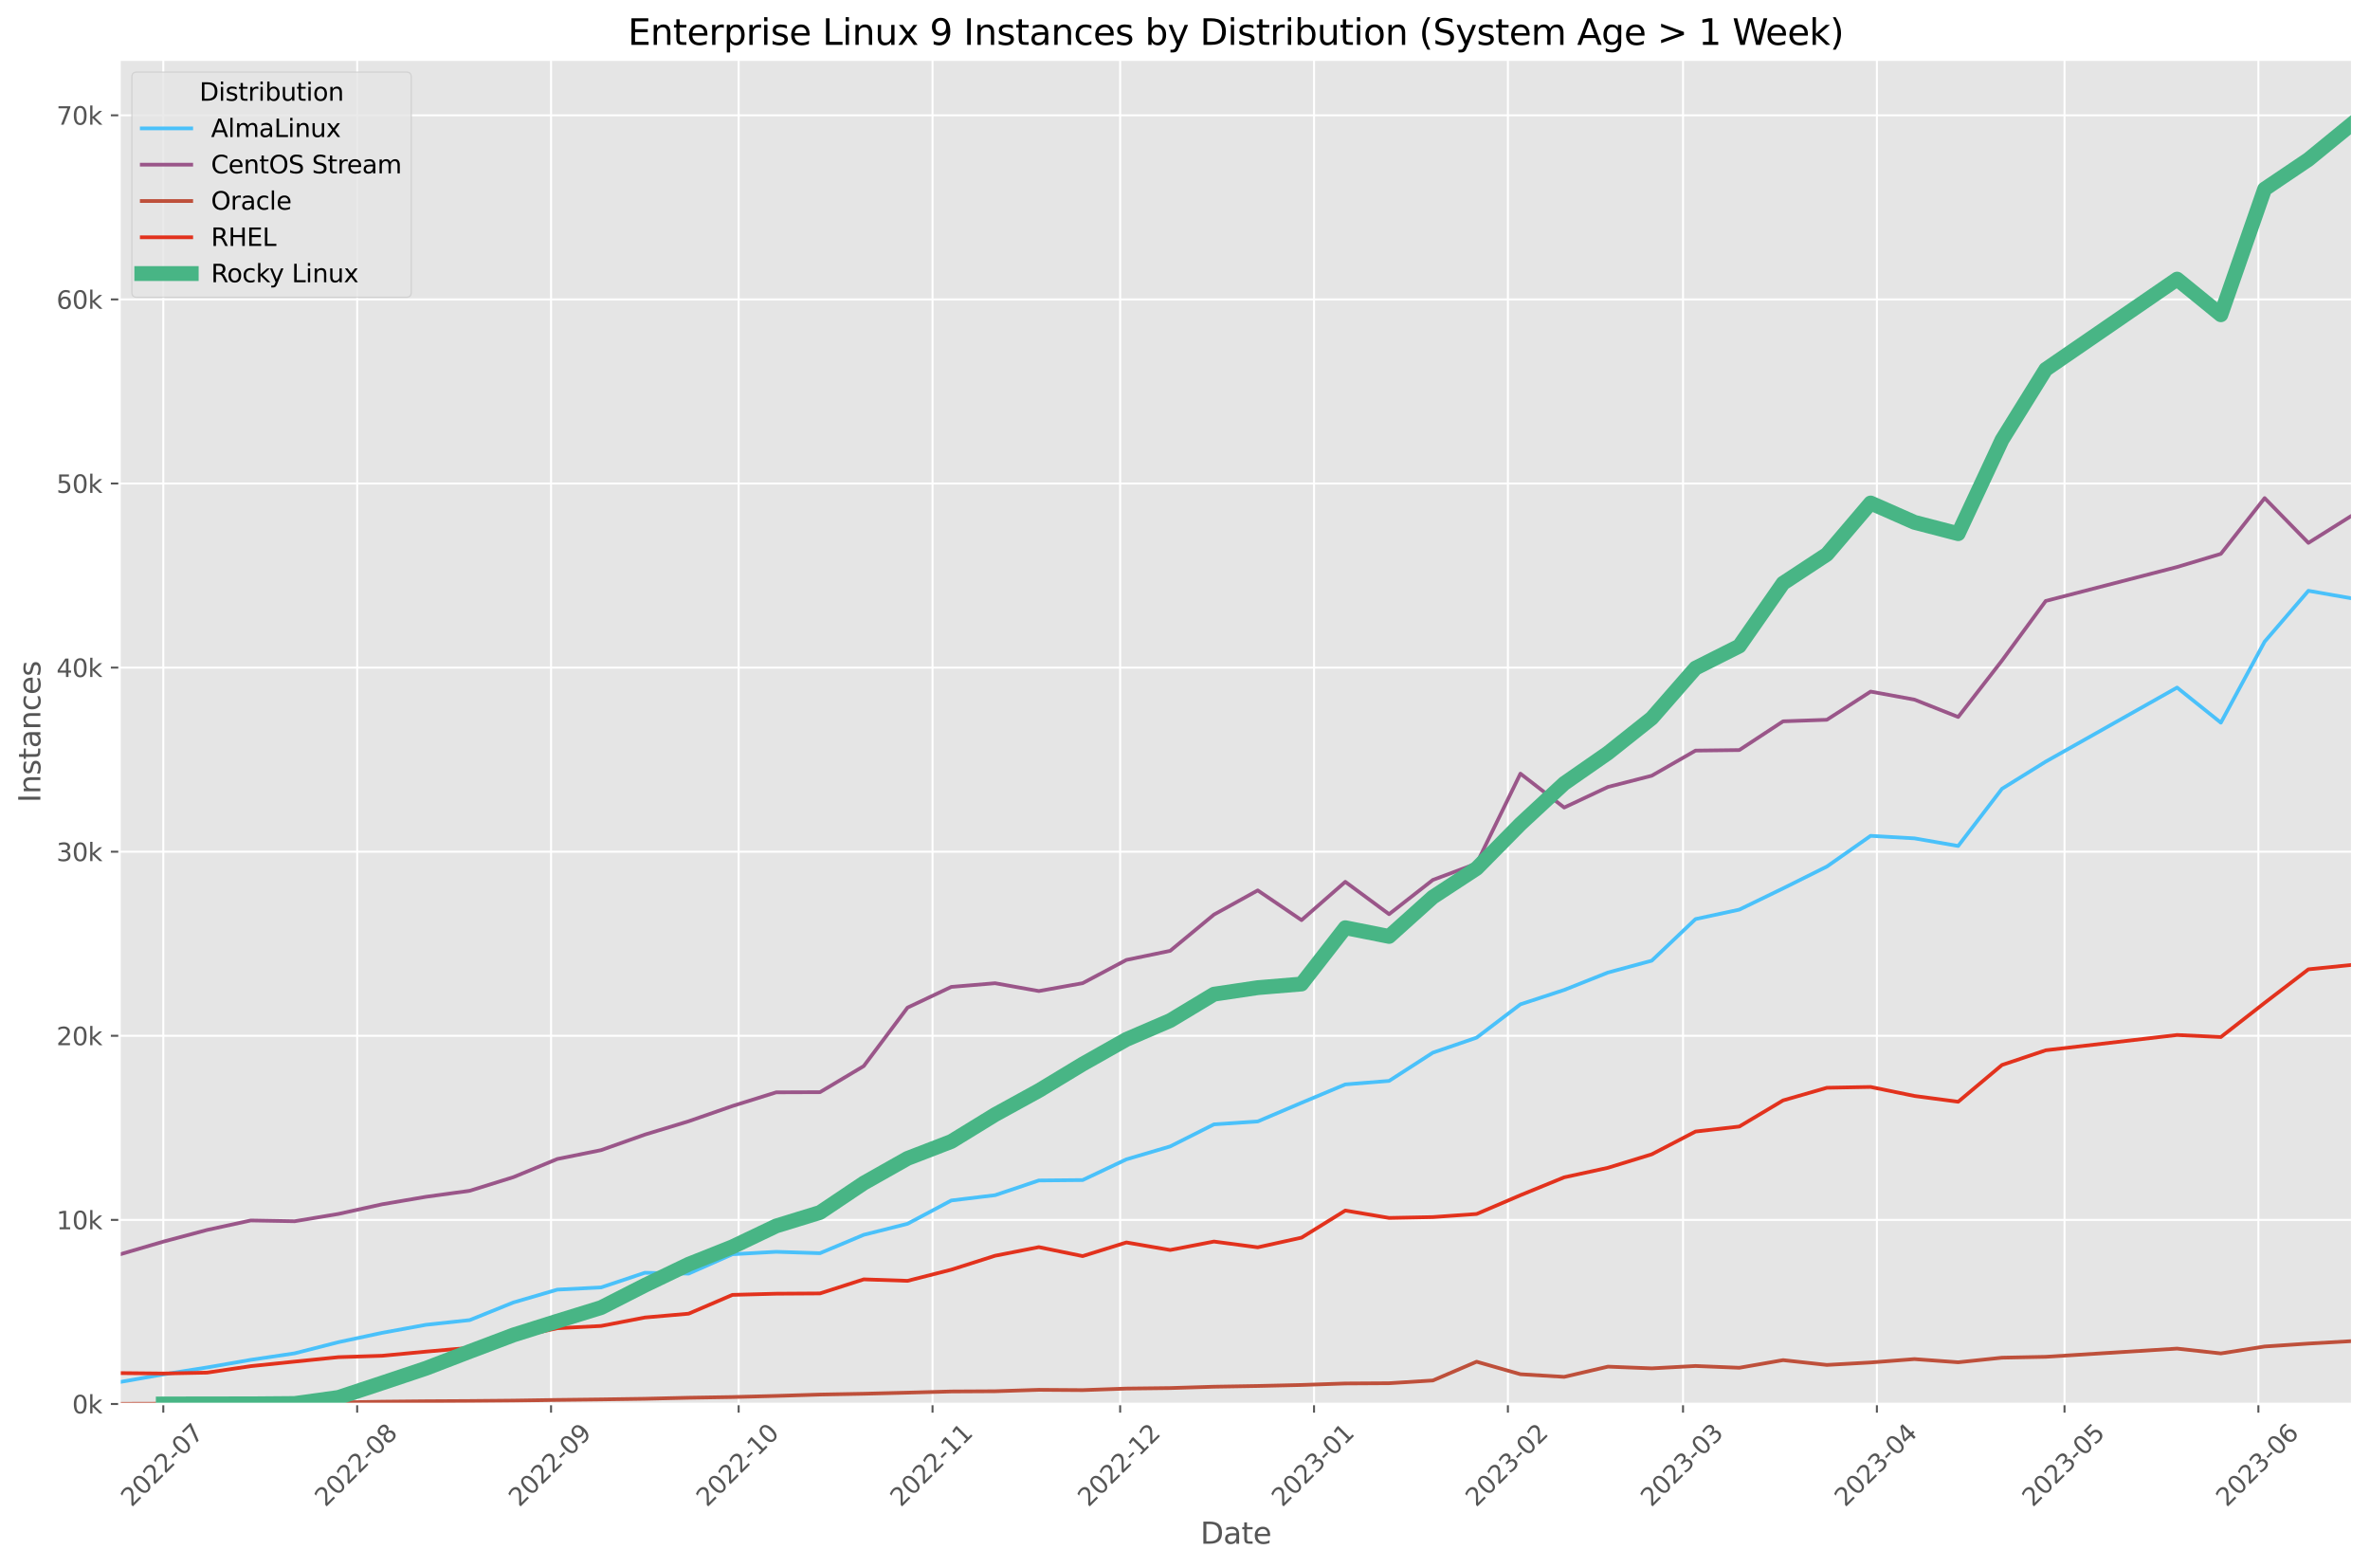 <?xml version="1.0" encoding="utf-8" standalone="no"?>
<!DOCTYPE svg PUBLIC "-//W3C//DTD SVG 1.1//EN"
  "http://www.w3.org/Graphics/SVG/1.1/DTD/svg11.dtd">
<svg xmlns:xlink="http://www.w3.org/1999/xlink" width="958.373pt" height="633.944pt" viewBox="0 0 958.373 633.944" xmlns="http://www.w3.org/2000/svg" version="1.1">
 <defs>
  <style type="text/css">*{stroke-linejoin: round; stroke-linecap: butt}</style>
 </defs>
 <g id="figure_1">
  <g id="patch_1">
   <path d="M 0 633.944 
L 958.373 633.944 
L 958.373 0 
L 0 0 
z
" style="fill: #ffffff"/>
  </g>
  <g id="axes_1">
   <g id="patch_2">
    <path d="M 48.329 567.742 
L 951.173 567.742 
L 951.173 24.142 
L 48.329 24.142 
z
" style="fill: #e5e5e5"/>
   </g>
   <g id="matplotlib.axis_1">
    <g id="xtick_1">
     <g id="line2d_1">
      <path d="M 66.032 567.742 
L 66.032 24.142 
" clip-path="url(#p94b98efb3d)" style="fill: none; stroke: #ffffff; stroke-width: 0.8; stroke-linecap: square"/>
     </g>
     <g id="line2d_2">
      <defs>
       <path id="m1c7f50ff46" d="M 0 0 
L 0 3.5 
" style="stroke: #555555; stroke-width: 0.8"/>
      </defs>
      <g>
       <use xlink:href="#m1c7f50ff46" x="66.032" y="567.742" style="fill: #555555; stroke: #555555; stroke-width: 0.8"/>
      </g>
     </g>
     <g id="text_1">
      <!-- 2022-07 -->
      <g style="fill: #555555" transform="translate(53.211 609.66)rotate(-45)scale(0.1 -0.1)">
       <defs>
        <path id="DejaVuSans-32" d="M 1228 531 
L 3431 531 
L 3431 0 
L 469 0 
L 469 531 
Q 828 903 1448 1529 
Q 2069 2156 2228 2338 
Q 2531 2678 2651 2914 
Q 2772 3150 2772 3378 
Q 2772 3750 2511 3984 
Q 2250 4219 1831 4219 
Q 1534 4219 1204 4116 
Q 875 4013 500 3803 
L 500 4441 
Q 881 4594 1212 4672 
Q 1544 4750 1819 4750 
Q 2544 4750 2975 4387 
Q 3406 4025 3406 3419 
Q 3406 3131 3298 2873 
Q 3191 2616 2906 2266 
Q 2828 2175 2409 1742 
Q 1991 1309 1228 531 
z
" transform="scale(0.016)"/>
        <path id="DejaVuSans-30" d="M 2034 4250 
Q 1547 4250 1301 3770 
Q 1056 3291 1056 2328 
Q 1056 1369 1301 889 
Q 1547 409 2034 409 
Q 2525 409 2770 889 
Q 3016 1369 3016 2328 
Q 3016 3291 2770 3770 
Q 2525 4250 2034 4250 
z
M 2034 4750 
Q 2819 4750 3233 4129 
Q 3647 3509 3647 2328 
Q 3647 1150 3233 529 
Q 2819 -91 2034 -91 
Q 1250 -91 836 529 
Q 422 1150 422 2328 
Q 422 3509 836 4129 
Q 1250 4750 2034 4750 
z
" transform="scale(0.016)"/>
        <path id="DejaVuSans-2d" d="M 313 2009 
L 1997 2009 
L 1997 1497 
L 313 1497 
L 313 2009 
z
" transform="scale(0.016)"/>
        <path id="DejaVuSans-37" d="M 525 4666 
L 3525 4666 
L 3525 4397 
L 1831 0 
L 1172 0 
L 2766 4134 
L 525 4134 
L 525 4666 
z
" transform="scale(0.016)"/>
       </defs>
       <use xlink:href="#DejaVuSans-32"/>
       <use xlink:href="#DejaVuSans-30" x="63.623"/>
       <use xlink:href="#DejaVuSans-32" x="127.246"/>
       <use xlink:href="#DejaVuSans-32" x="190.869"/>
       <use xlink:href="#DejaVuSans-2d" x="254.492"/>
       <use xlink:href="#DejaVuSans-30" x="290.576"/>
       <use xlink:href="#DejaVuSans-37" x="354.199"/>
      </g>
     </g>
    </g>
    <g id="xtick_2">
     <g id="line2d_3">
      <path d="M 144.43 567.742 
L 144.43 24.142 
" clip-path="url(#p94b98efb3d)" style="fill: none; stroke: #ffffff; stroke-width: 0.8; stroke-linecap: square"/>
     </g>
     <g id="line2d_4">
      <g>
       <use xlink:href="#m1c7f50ff46" x="144.43" y="567.742" style="fill: #555555; stroke: #555555; stroke-width: 0.8"/>
      </g>
     </g>
     <g id="text_2">
      <!-- 2022-08 -->
      <g style="fill: #555555" transform="translate(131.609 609.66)rotate(-45)scale(0.1 -0.1)">
       <defs>
        <path id="DejaVuSans-38" d="M 2034 2216 
Q 1584 2216 1326 1975 
Q 1069 1734 1069 1313 
Q 1069 891 1326 650 
Q 1584 409 2034 409 
Q 2484 409 2743 651 
Q 3003 894 3003 1313 
Q 3003 1734 2745 1975 
Q 2488 2216 2034 2216 
z
M 1403 2484 
Q 997 2584 770 2862 
Q 544 3141 544 3541 
Q 544 4100 942 4425 
Q 1341 4750 2034 4750 
Q 2731 4750 3128 4425 
Q 3525 4100 3525 3541 
Q 3525 3141 3298 2862 
Q 3072 2584 2669 2484 
Q 3125 2378 3379 2068 
Q 3634 1759 3634 1313 
Q 3634 634 3220 271 
Q 2806 -91 2034 -91 
Q 1263 -91 848 271 
Q 434 634 434 1313 
Q 434 1759 690 2068 
Q 947 2378 1403 2484 
z
M 1172 3481 
Q 1172 3119 1398 2916 
Q 1625 2713 2034 2713 
Q 2441 2713 2670 2916 
Q 2900 3119 2900 3481 
Q 2900 3844 2670 4047 
Q 2441 4250 2034 4250 
Q 1625 4250 1398 4047 
Q 1172 3844 1172 3481 
z
" transform="scale(0.016)"/>
       </defs>
       <use xlink:href="#DejaVuSans-32"/>
       <use xlink:href="#DejaVuSans-30" x="63.623"/>
       <use xlink:href="#DejaVuSans-32" x="127.246"/>
       <use xlink:href="#DejaVuSans-32" x="190.869"/>
       <use xlink:href="#DejaVuSans-2d" x="254.492"/>
       <use xlink:href="#DejaVuSans-30" x="290.576"/>
       <use xlink:href="#DejaVuSans-38" x="354.199"/>
      </g>
     </g>
    </g>
    <g id="xtick_3">
     <g id="line2d_5">
      <path d="M 222.829 567.742 
L 222.829 24.142 
" clip-path="url(#p94b98efb3d)" style="fill: none; stroke: #ffffff; stroke-width: 0.8; stroke-linecap: square"/>
     </g>
     <g id="line2d_6">
      <g>
       <use xlink:href="#m1c7f50ff46" x="222.829" y="567.742" style="fill: #555555; stroke: #555555; stroke-width: 0.8"/>
      </g>
     </g>
     <g id="text_3">
      <!-- 2022-09 -->
      <g style="fill: #555555" transform="translate(210.007 609.66)rotate(-45)scale(0.1 -0.1)">
       <defs>
        <path id="DejaVuSans-39" d="M 703 97 
L 703 672 
Q 941 559 1184 500 
Q 1428 441 1663 441 
Q 2288 441 2617 861 
Q 2947 1281 2994 2138 
Q 2813 1869 2534 1725 
Q 2256 1581 1919 1581 
Q 1219 1581 811 2004 
Q 403 2428 403 3163 
Q 403 3881 828 4315 
Q 1253 4750 1959 4750 
Q 2769 4750 3195 4129 
Q 3622 3509 3622 2328 
Q 3622 1225 3098 567 
Q 2575 -91 1691 -91 
Q 1453 -91 1209 -44 
Q 966 3 703 97 
z
M 1959 2075 
Q 2384 2075 2632 2365 
Q 2881 2656 2881 3163 
Q 2881 3666 2632 3958 
Q 2384 4250 1959 4250 
Q 1534 4250 1286 3958 
Q 1038 3666 1038 3163 
Q 1038 2656 1286 2365 
Q 1534 2075 1959 2075 
z
" transform="scale(0.016)"/>
       </defs>
       <use xlink:href="#DejaVuSans-32"/>
       <use xlink:href="#DejaVuSans-30" x="63.623"/>
       <use xlink:href="#DejaVuSans-32" x="127.246"/>
       <use xlink:href="#DejaVuSans-32" x="190.869"/>
       <use xlink:href="#DejaVuSans-2d" x="254.492"/>
       <use xlink:href="#DejaVuSans-30" x="290.576"/>
       <use xlink:href="#DejaVuSans-39" x="354.199"/>
      </g>
     </g>
    </g>
    <g id="xtick_4">
     <g id="line2d_7">
      <path d="M 298.698 567.742 
L 298.698 24.142 
" clip-path="url(#p94b98efb3d)" style="fill: none; stroke: #ffffff; stroke-width: 0.8; stroke-linecap: square"/>
     </g>
     <g id="line2d_8">
      <g>
       <use xlink:href="#m1c7f50ff46" x="298.698" y="567.742" style="fill: #555555; stroke: #555555; stroke-width: 0.8"/>
      </g>
     </g>
     <g id="text_4">
      <!-- 2022-10 -->
      <g style="fill: #555555" transform="translate(285.877 609.66)rotate(-45)scale(0.1 -0.1)">
       <defs>
        <path id="DejaVuSans-31" d="M 794 531 
L 1825 531 
L 1825 4091 
L 703 3866 
L 703 4441 
L 1819 4666 
L 2450 4666 
L 2450 531 
L 3481 531 
L 3481 0 
L 794 0 
L 794 531 
z
" transform="scale(0.016)"/>
       </defs>
       <use xlink:href="#DejaVuSans-32"/>
       <use xlink:href="#DejaVuSans-30" x="63.623"/>
       <use xlink:href="#DejaVuSans-32" x="127.246"/>
       <use xlink:href="#DejaVuSans-32" x="190.869"/>
       <use xlink:href="#DejaVuSans-2d" x="254.492"/>
       <use xlink:href="#DejaVuSans-31" x="290.576"/>
       <use xlink:href="#DejaVuSans-30" x="354.199"/>
      </g>
     </g>
    </g>
    <g id="xtick_5">
     <g id="line2d_9">
      <path d="M 377.096 567.742 
L 377.096 24.142 
" clip-path="url(#p94b98efb3d)" style="fill: none; stroke: #ffffff; stroke-width: 0.8; stroke-linecap: square"/>
     </g>
     <g id="line2d_10">
      <g>
       <use xlink:href="#m1c7f50ff46" x="377.096" y="567.742" style="fill: #555555; stroke: #555555; stroke-width: 0.8"/>
      </g>
     </g>
     <g id="text_5">
      <!-- 2022-11 -->
      <g style="fill: #555555" transform="translate(364.275 609.66)rotate(-45)scale(0.1 -0.1)">
       <use xlink:href="#DejaVuSans-32"/>
       <use xlink:href="#DejaVuSans-30" x="63.623"/>
       <use xlink:href="#DejaVuSans-32" x="127.246"/>
       <use xlink:href="#DejaVuSans-32" x="190.869"/>
       <use xlink:href="#DejaVuSans-2d" x="254.492"/>
       <use xlink:href="#DejaVuSans-31" x="290.576"/>
       <use xlink:href="#DejaVuSans-31" x="354.199"/>
      </g>
     </g>
    </g>
    <g id="xtick_6">
     <g id="line2d_11">
      <path d="M 452.965 567.742 
L 452.965 24.142 
" clip-path="url(#p94b98efb3d)" style="fill: none; stroke: #ffffff; stroke-width: 0.8; stroke-linecap: square"/>
     </g>
     <g id="line2d_12">
      <g>
       <use xlink:href="#m1c7f50ff46" x="452.965" y="567.742" style="fill: #555555; stroke: #555555; stroke-width: 0.8"/>
      </g>
     </g>
     <g id="text_6">
      <!-- 2022-12 -->
      <g style="fill: #555555" transform="translate(440.144 609.66)rotate(-45)scale(0.1 -0.1)">
       <use xlink:href="#DejaVuSans-32"/>
       <use xlink:href="#DejaVuSans-30" x="63.623"/>
       <use xlink:href="#DejaVuSans-32" x="127.246"/>
       <use xlink:href="#DejaVuSans-32" x="190.869"/>
       <use xlink:href="#DejaVuSans-2d" x="254.492"/>
       <use xlink:href="#DejaVuSans-31" x="290.576"/>
       <use xlink:href="#DejaVuSans-32" x="354.199"/>
      </g>
     </g>
    </g>
    <g id="xtick_7">
     <g id="line2d_13">
      <path d="M 531.364 567.742 
L 531.364 24.142 
" clip-path="url(#p94b98efb3d)" style="fill: none; stroke: #ffffff; stroke-width: 0.8; stroke-linecap: square"/>
     </g>
     <g id="line2d_14">
      <g>
       <use xlink:href="#m1c7f50ff46" x="531.364" y="567.742" style="fill: #555555; stroke: #555555; stroke-width: 0.8"/>
      </g>
     </g>
     <g id="text_7">
      <!-- 2023-01 -->
      <g style="fill: #555555" transform="translate(518.542 609.66)rotate(-45)scale(0.1 -0.1)">
       <defs>
        <path id="DejaVuSans-33" d="M 2597 2516 
Q 3050 2419 3304 2112 
Q 3559 1806 3559 1356 
Q 3559 666 3084 287 
Q 2609 -91 1734 -91 
Q 1441 -91 1130 -33 
Q 819 25 488 141 
L 488 750 
Q 750 597 1062 519 
Q 1375 441 1716 441 
Q 2309 441 2620 675 
Q 2931 909 2931 1356 
Q 2931 1769 2642 2001 
Q 2353 2234 1838 2234 
L 1294 2234 
L 1294 2753 
L 1863 2753 
Q 2328 2753 2575 2939 
Q 2822 3125 2822 3475 
Q 2822 3834 2567 4026 
Q 2313 4219 1838 4219 
Q 1578 4219 1281 4162 
Q 984 4106 628 3988 
L 628 4550 
Q 988 4650 1302 4700 
Q 1616 4750 1894 4750 
Q 2613 4750 3031 4423 
Q 3450 4097 3450 3541 
Q 3450 3153 3228 2886 
Q 3006 2619 2597 2516 
z
" transform="scale(0.016)"/>
       </defs>
       <use xlink:href="#DejaVuSans-32"/>
       <use xlink:href="#DejaVuSans-30" x="63.623"/>
       <use xlink:href="#DejaVuSans-32" x="127.246"/>
       <use xlink:href="#DejaVuSans-33" x="190.869"/>
       <use xlink:href="#DejaVuSans-2d" x="254.492"/>
       <use xlink:href="#DejaVuSans-30" x="290.576"/>
       <use xlink:href="#DejaVuSans-31" x="354.199"/>
      </g>
     </g>
    </g>
    <g id="xtick_8">
     <g id="line2d_15">
      <path d="M 609.762 567.742 
L 609.762 24.142 
" clip-path="url(#p94b98efb3d)" style="fill: none; stroke: #ffffff; stroke-width: 0.8; stroke-linecap: square"/>
     </g>
     <g id="line2d_16">
      <g>
       <use xlink:href="#m1c7f50ff46" x="609.762" y="567.742" style="fill: #555555; stroke: #555555; stroke-width: 0.8"/>
      </g>
     </g>
     <g id="text_8">
      <!-- 2023-02 -->
      <g style="fill: #555555" transform="translate(596.94 609.66)rotate(-45)scale(0.1 -0.1)">
       <use xlink:href="#DejaVuSans-32"/>
       <use xlink:href="#DejaVuSans-30" x="63.623"/>
       <use xlink:href="#DejaVuSans-32" x="127.246"/>
       <use xlink:href="#DejaVuSans-33" x="190.869"/>
       <use xlink:href="#DejaVuSans-2d" x="254.492"/>
       <use xlink:href="#DejaVuSans-30" x="290.576"/>
       <use xlink:href="#DejaVuSans-32" x="354.199"/>
      </g>
     </g>
    </g>
    <g id="xtick_9">
     <g id="line2d_17">
      <path d="M 680.573 567.742 
L 680.573 24.142 
" clip-path="url(#p94b98efb3d)" style="fill: none; stroke: #ffffff; stroke-width: 0.8; stroke-linecap: square"/>
     </g>
     <g id="line2d_18">
      <g>
       <use xlink:href="#m1c7f50ff46" x="680.573" y="567.742" style="fill: #555555; stroke: #555555; stroke-width: 0.8"/>
      </g>
     </g>
     <g id="text_9">
      <!-- 2023-03 -->
      <g style="fill: #555555" transform="translate(667.752 609.66)rotate(-45)scale(0.1 -0.1)">
       <use xlink:href="#DejaVuSans-32"/>
       <use xlink:href="#DejaVuSans-30" x="63.623"/>
       <use xlink:href="#DejaVuSans-32" x="127.246"/>
       <use xlink:href="#DejaVuSans-33" x="190.869"/>
       <use xlink:href="#DejaVuSans-2d" x="254.492"/>
       <use xlink:href="#DejaVuSans-30" x="290.576"/>
       <use xlink:href="#DejaVuSans-33" x="354.199"/>
      </g>
     </g>
    </g>
    <g id="xtick_10">
     <g id="line2d_19">
      <path d="M 758.971 567.742 
L 758.971 24.142 
" clip-path="url(#p94b98efb3d)" style="fill: none; stroke: #ffffff; stroke-width: 0.8; stroke-linecap: square"/>
     </g>
     <g id="line2d_20">
      <g>
       <use xlink:href="#m1c7f50ff46" x="758.971" y="567.742" style="fill: #555555; stroke: #555555; stroke-width: 0.8"/>
      </g>
     </g>
     <g id="text_10">
      <!-- 2023-04 -->
      <g style="fill: #555555" transform="translate(746.15 609.66)rotate(-45)scale(0.1 -0.1)">
       <defs>
        <path id="DejaVuSans-34" d="M 2419 4116 
L 825 1625 
L 2419 1625 
L 2419 4116 
z
M 2253 4666 
L 3047 4666 
L 3047 1625 
L 3713 1625 
L 3713 1100 
L 3047 1100 
L 3047 0 
L 2419 0 
L 2419 1100 
L 313 1100 
L 313 1709 
L 2253 4666 
z
" transform="scale(0.016)"/>
       </defs>
       <use xlink:href="#DejaVuSans-32"/>
       <use xlink:href="#DejaVuSans-30" x="63.623"/>
       <use xlink:href="#DejaVuSans-32" x="127.246"/>
       <use xlink:href="#DejaVuSans-33" x="190.869"/>
       <use xlink:href="#DejaVuSans-2d" x="254.492"/>
       <use xlink:href="#DejaVuSans-30" x="290.576"/>
       <use xlink:href="#DejaVuSans-34" x="354.199"/>
      </g>
     </g>
    </g>
    <g id="xtick_11">
     <g id="line2d_21">
      <path d="M 834.841 567.742 
L 834.841 24.142 
" clip-path="url(#p94b98efb3d)" style="fill: none; stroke: #ffffff; stroke-width: 0.8; stroke-linecap: square"/>
     </g>
     <g id="line2d_22">
      <g>
       <use xlink:href="#m1c7f50ff46" x="834.841" y="567.742" style="fill: #555555; stroke: #555555; stroke-width: 0.8"/>
      </g>
     </g>
     <g id="text_11">
      <!-- 2023-05 -->
      <g style="fill: #555555" transform="translate(822.019 609.66)rotate(-45)scale(0.1 -0.1)">
       <defs>
        <path id="DejaVuSans-35" d="M 691 4666 
L 3169 4666 
L 3169 4134 
L 1269 4134 
L 1269 2991 
Q 1406 3038 1543 3061 
Q 1681 3084 1819 3084 
Q 2600 3084 3056 2656 
Q 3513 2228 3513 1497 
Q 3513 744 3044 326 
Q 2575 -91 1722 -91 
Q 1428 -91 1123 -41 
Q 819 9 494 109 
L 494 744 
Q 775 591 1075 516 
Q 1375 441 1709 441 
Q 2250 441 2565 725 
Q 2881 1009 2881 1497 
Q 2881 1984 2565 2268 
Q 2250 2553 1709 2553 
Q 1456 2553 1204 2497 
Q 953 2441 691 2322 
L 691 4666 
z
" transform="scale(0.016)"/>
       </defs>
       <use xlink:href="#DejaVuSans-32"/>
       <use xlink:href="#DejaVuSans-30" x="63.623"/>
       <use xlink:href="#DejaVuSans-32" x="127.246"/>
       <use xlink:href="#DejaVuSans-33" x="190.869"/>
       <use xlink:href="#DejaVuSans-2d" x="254.492"/>
       <use xlink:href="#DejaVuSans-30" x="290.576"/>
       <use xlink:href="#DejaVuSans-35" x="354.199"/>
      </g>
     </g>
    </g>
    <g id="xtick_12">
     <g id="line2d_23">
      <path d="M 913.239 567.742 
L 913.239 24.142 
" clip-path="url(#p94b98efb3d)" style="fill: none; stroke: #ffffff; stroke-width: 0.8; stroke-linecap: square"/>
     </g>
     <g id="line2d_24">
      <g>
       <use xlink:href="#m1c7f50ff46" x="913.239" y="567.742" style="fill: #555555; stroke: #555555; stroke-width: 0.8"/>
      </g>
     </g>
     <g id="text_12">
      <!-- 2023-06 -->
      <g style="fill: #555555" transform="translate(900.417 609.66)rotate(-45)scale(0.1 -0.1)">
       <defs>
        <path id="DejaVuSans-36" d="M 2113 2584 
Q 1688 2584 1439 2293 
Q 1191 2003 1191 1497 
Q 1191 994 1439 701 
Q 1688 409 2113 409 
Q 2538 409 2786 701 
Q 3034 994 3034 1497 
Q 3034 2003 2786 2293 
Q 2538 2584 2113 2584 
z
M 3366 4563 
L 3366 3988 
Q 3128 4100 2886 4159 
Q 2644 4219 2406 4219 
Q 1781 4219 1451 3797 
Q 1122 3375 1075 2522 
Q 1259 2794 1537 2939 
Q 1816 3084 2150 3084 
Q 2853 3084 3261 2657 
Q 3669 2231 3669 1497 
Q 3669 778 3244 343 
Q 2819 -91 2113 -91 
Q 1303 -91 875 529 
Q 447 1150 447 2328 
Q 447 3434 972 4092 
Q 1497 4750 2381 4750 
Q 2619 4750 2861 4703 
Q 3103 4656 3366 4563 
z
" transform="scale(0.016)"/>
       </defs>
       <use xlink:href="#DejaVuSans-32"/>
       <use xlink:href="#DejaVuSans-30" x="63.623"/>
       <use xlink:href="#DejaVuSans-32" x="127.246"/>
       <use xlink:href="#DejaVuSans-33" x="190.869"/>
       <use xlink:href="#DejaVuSans-2d" x="254.492"/>
       <use xlink:href="#DejaVuSans-30" x="290.576"/>
       <use xlink:href="#DejaVuSans-36" x="354.199"/>
      </g>
     </g>
    </g>
    <g id="text_13">
     <!-- Date -->
     <g style="fill: #555555" transform="translate(485.41 624.248)scale(0.12 -0.12)">
      <defs>
       <path id="DejaVuSans-44" d="M 1259 4147 
L 1259 519 
L 2022 519 
Q 2988 519 3436 956 
Q 3884 1394 3884 2338 
Q 3884 3275 3436 3711 
Q 2988 4147 2022 4147 
L 1259 4147 
z
M 628 4666 
L 1925 4666 
Q 3281 4666 3915 4102 
Q 4550 3538 4550 2338 
Q 4550 1131 3912 565 
Q 3275 0 1925 0 
L 628 0 
L 628 4666 
z
" transform="scale(0.016)"/>
       <path id="DejaVuSans-61" d="M 2194 1759 
Q 1497 1759 1228 1600 
Q 959 1441 959 1056 
Q 959 750 1161 570 
Q 1363 391 1709 391 
Q 2188 391 2477 730 
Q 2766 1069 2766 1631 
L 2766 1759 
L 2194 1759 
z
M 3341 1997 
L 3341 0 
L 2766 0 
L 2766 531 
Q 2569 213 2275 61 
Q 1981 -91 1556 -91 
Q 1019 -91 701 211 
Q 384 513 384 1019 
Q 384 1609 779 1909 
Q 1175 2209 1959 2209 
L 2766 2209 
L 2766 2266 
Q 2766 2663 2505 2880 
Q 2244 3097 1772 3097 
Q 1472 3097 1187 3025 
Q 903 2953 641 2809 
L 641 3341 
Q 956 3463 1253 3523 
Q 1550 3584 1831 3584 
Q 2591 3584 2966 3190 
Q 3341 2797 3341 1997 
z
" transform="scale(0.016)"/>
       <path id="DejaVuSans-74" d="M 1172 4494 
L 1172 3500 
L 2356 3500 
L 2356 3053 
L 1172 3053 
L 1172 1153 
Q 1172 725 1289 603 
Q 1406 481 1766 481 
L 2356 481 
L 2356 0 
L 1766 0 
Q 1100 0 847 248 
Q 594 497 594 1153 
L 594 3053 
L 172 3053 
L 172 3500 
L 594 3500 
L 594 4494 
L 1172 4494 
z
" transform="scale(0.016)"/>
       <path id="DejaVuSans-65" d="M 3597 1894 
L 3597 1613 
L 953 1613 
Q 991 1019 1311 708 
Q 1631 397 2203 397 
Q 2534 397 2845 478 
Q 3156 559 3463 722 
L 3463 178 
Q 3153 47 2828 -22 
Q 2503 -91 2169 -91 
Q 1331 -91 842 396 
Q 353 884 353 1716 
Q 353 2575 817 3079 
Q 1281 3584 2069 3584 
Q 2775 3584 3186 3129 
Q 3597 2675 3597 1894 
z
M 3022 2063 
Q 3016 2534 2758 2815 
Q 2500 3097 2075 3097 
Q 1594 3097 1305 2825 
Q 1016 2553 972 2059 
L 3022 2063 
z
" transform="scale(0.016)"/>
      </defs>
      <use xlink:href="#DejaVuSans-44"/>
      <use xlink:href="#DejaVuSans-61" x="77.002"/>
      <use xlink:href="#DejaVuSans-74" x="138.281"/>
      <use xlink:href="#DejaVuSans-65" x="177.49"/>
     </g>
    </g>
   </g>
   <g id="matplotlib.axis_2">
    <g id="ytick_1">
     <g id="line2d_25">
      <path d="M 48.329 567.742 
L 951.173 567.742 
" clip-path="url(#p94b98efb3d)" style="fill: none; stroke: #ffffff; stroke-width: 0.8; stroke-linecap: square"/>
     </g>
     <g id="line2d_26">
      <defs>
       <path id="m9f0ba5cbbd" d="M 0 0 
L -3.5 0 
" style="stroke: #555555; stroke-width: 0.8"/>
      </defs>
      <g>
       <use xlink:href="#m9f0ba5cbbd" x="48.329" y="567.742" style="fill: #555555; stroke: #555555; stroke-width: 0.8"/>
      </g>
     </g>
     <g id="text_14">
      <!-- 0k -->
      <g style="fill: #555555" transform="translate(29.176 571.541)scale(0.1 -0.1)">
       <defs>
        <path id="DejaVuSans-6b" d="M 581 4863 
L 1159 4863 
L 1159 1991 
L 2875 3500 
L 3609 3500 
L 1753 1863 
L 3688 0 
L 2938 0 
L 1159 1709 
L 1159 0 
L 581 0 
L 581 4863 
z
" transform="scale(0.016)"/>
       </defs>
       <use xlink:href="#DejaVuSans-30"/>
       <use xlink:href="#DejaVuSans-6b" x="63.623"/>
      </g>
     </g>
    </g>
    <g id="ytick_2">
     <g id="line2d_27">
      <path d="M 48.329 493.296 
L 951.173 493.296 
" clip-path="url(#p94b98efb3d)" style="fill: none; stroke: #ffffff; stroke-width: 0.8; stroke-linecap: square"/>
     </g>
     <g id="line2d_28">
      <g>
       <use xlink:href="#m9f0ba5cbbd" x="48.329" y="493.296" style="fill: #555555; stroke: #555555; stroke-width: 0.8"/>
      </g>
     </g>
     <g id="text_15">
      <!-- 10k -->
      <g style="fill: #555555" transform="translate(22.814 497.096)scale(0.1 -0.1)">
       <use xlink:href="#DejaVuSans-31"/>
       <use xlink:href="#DejaVuSans-30" x="63.623"/>
       <use xlink:href="#DejaVuSans-6b" x="127.246"/>
      </g>
     </g>
    </g>
    <g id="ytick_3">
     <g id="line2d_29">
      <path d="M 48.329 418.851 
L 951.173 418.851 
" clip-path="url(#p94b98efb3d)" style="fill: none; stroke: #ffffff; stroke-width: 0.8; stroke-linecap: square"/>
     </g>
     <g id="line2d_30">
      <g>
       <use xlink:href="#m9f0ba5cbbd" x="48.329" y="418.851" style="fill: #555555; stroke: #555555; stroke-width: 0.8"/>
      </g>
     </g>
     <g id="text_16">
      <!-- 20k -->
      <g style="fill: #555555" transform="translate(22.814 422.65)scale(0.1 -0.1)">
       <use xlink:href="#DejaVuSans-32"/>
       <use xlink:href="#DejaVuSans-30" x="63.623"/>
       <use xlink:href="#DejaVuSans-6b" x="127.246"/>
      </g>
     </g>
    </g>
    <g id="ytick_4">
     <g id="line2d_31">
      <path d="M 48.329 344.406 
L 951.173 344.406 
" clip-path="url(#p94b98efb3d)" style="fill: none; stroke: #ffffff; stroke-width: 0.8; stroke-linecap: square"/>
     </g>
     <g id="line2d_32">
      <g>
       <use xlink:href="#m9f0ba5cbbd" x="48.329" y="344.406" style="fill: #555555; stroke: #555555; stroke-width: 0.8"/>
      </g>
     </g>
     <g id="text_17">
      <!-- 30k -->
      <g style="fill: #555555" transform="translate(22.814 348.205)scale(0.1 -0.1)">
       <use xlink:href="#DejaVuSans-33"/>
       <use xlink:href="#DejaVuSans-30" x="63.623"/>
       <use xlink:href="#DejaVuSans-6b" x="127.246"/>
      </g>
     </g>
    </g>
    <g id="ytick_5">
     <g id="line2d_33">
      <path d="M 48.329 269.961 
L 951.173 269.961 
" clip-path="url(#p94b98efb3d)" style="fill: none; stroke: #ffffff; stroke-width: 0.8; stroke-linecap: square"/>
     </g>
     <g id="line2d_34">
      <g>
       <use xlink:href="#m9f0ba5cbbd" x="48.329" y="269.961" style="fill: #555555; stroke: #555555; stroke-width: 0.8"/>
      </g>
     </g>
     <g id="text_18">
      <!-- 40k -->
      <g style="fill: #555555" transform="translate(22.814 273.76)scale(0.1 -0.1)">
       <use xlink:href="#DejaVuSans-34"/>
       <use xlink:href="#DejaVuSans-30" x="63.623"/>
       <use xlink:href="#DejaVuSans-6b" x="127.246"/>
      </g>
     </g>
    </g>
    <g id="ytick_6">
     <g id="line2d_35">
      <path d="M 48.329 195.515 
L 951.173 195.515 
" clip-path="url(#p94b98efb3d)" style="fill: none; stroke: #ffffff; stroke-width: 0.8; stroke-linecap: square"/>
     </g>
     <g id="line2d_36">
      <g>
       <use xlink:href="#m9f0ba5cbbd" x="48.329" y="195.515" style="fill: #555555; stroke: #555555; stroke-width: 0.8"/>
      </g>
     </g>
     <g id="text_19">
      <!-- 50k -->
      <g style="fill: #555555" transform="translate(22.814 199.315)scale(0.1 -0.1)">
       <use xlink:href="#DejaVuSans-35"/>
       <use xlink:href="#DejaVuSans-30" x="63.623"/>
       <use xlink:href="#DejaVuSans-6b" x="127.246"/>
      </g>
     </g>
    </g>
    <g id="ytick_7">
     <g id="line2d_37">
      <path d="M 48.329 121.07 
L 951.173 121.07 
" clip-path="url(#p94b98efb3d)" style="fill: none; stroke: #ffffff; stroke-width: 0.8; stroke-linecap: square"/>
     </g>
     <g id="line2d_38">
      <g>
       <use xlink:href="#m9f0ba5cbbd" x="48.329" y="121.07" style="fill: #555555; stroke: #555555; stroke-width: 0.8"/>
      </g>
     </g>
     <g id="text_20">
      <!-- 60k -->
      <g style="fill: #555555" transform="translate(22.814 124.869)scale(0.1 -0.1)">
       <use xlink:href="#DejaVuSans-36"/>
       <use xlink:href="#DejaVuSans-30" x="63.623"/>
       <use xlink:href="#DejaVuSans-6b" x="127.246"/>
      </g>
     </g>
    </g>
    <g id="ytick_8">
     <g id="line2d_39">
      <path d="M 48.329 46.625 
L 951.173 46.625 
" clip-path="url(#p94b98efb3d)" style="fill: none; stroke: #ffffff; stroke-width: 0.8; stroke-linecap: square"/>
     </g>
     <g id="line2d_40">
      <g>
       <use xlink:href="#m9f0ba5cbbd" x="48.329" y="46.625" style="fill: #555555; stroke: #555555; stroke-width: 0.8"/>
      </g>
     </g>
     <g id="text_21">
      <!-- 70k -->
      <g style="fill: #555555" transform="translate(22.814 50.424)scale(0.1 -0.1)">
       <use xlink:href="#DejaVuSans-37"/>
       <use xlink:href="#DejaVuSans-30" x="63.623"/>
       <use xlink:href="#DejaVuSans-6b" x="127.246"/>
      </g>
     </g>
    </g>
    <g id="text_22">
     <!-- Instances -->
     <g style="fill: #555555" transform="translate(16.318 324.588)rotate(-90)scale(0.12 -0.12)">
      <defs>
       <path id="DejaVuSans-49" d="M 628 4666 
L 1259 4666 
L 1259 0 
L 628 0 
L 628 4666 
z
" transform="scale(0.016)"/>
       <path id="DejaVuSans-6e" d="M 3513 2113 
L 3513 0 
L 2938 0 
L 2938 2094 
Q 2938 2591 2744 2837 
Q 2550 3084 2163 3084 
Q 1697 3084 1428 2787 
Q 1159 2491 1159 1978 
L 1159 0 
L 581 0 
L 581 3500 
L 1159 3500 
L 1159 2956 
Q 1366 3272 1645 3428 
Q 1925 3584 2291 3584 
Q 2894 3584 3203 3211 
Q 3513 2838 3513 2113 
z
" transform="scale(0.016)"/>
       <path id="DejaVuSans-73" d="M 2834 3397 
L 2834 2853 
Q 2591 2978 2328 3040 
Q 2066 3103 1784 3103 
Q 1356 3103 1142 2972 
Q 928 2841 928 2578 
Q 928 2378 1081 2264 
Q 1234 2150 1697 2047 
L 1894 2003 
Q 2506 1872 2764 1633 
Q 3022 1394 3022 966 
Q 3022 478 2636 193 
Q 2250 -91 1575 -91 
Q 1294 -91 989 -36 
Q 684 19 347 128 
L 347 722 
Q 666 556 975 473 
Q 1284 391 1588 391 
Q 1994 391 2212 530 
Q 2431 669 2431 922 
Q 2431 1156 2273 1281 
Q 2116 1406 1581 1522 
L 1381 1569 
Q 847 1681 609 1914 
Q 372 2147 372 2553 
Q 372 3047 722 3315 
Q 1072 3584 1716 3584 
Q 2034 3584 2315 3537 
Q 2597 3491 2834 3397 
z
" transform="scale(0.016)"/>
       <path id="DejaVuSans-63" d="M 3122 3366 
L 3122 2828 
Q 2878 2963 2633 3030 
Q 2388 3097 2138 3097 
Q 1578 3097 1268 2742 
Q 959 2388 959 1747 
Q 959 1106 1268 751 
Q 1578 397 2138 397 
Q 2388 397 2633 464 
Q 2878 531 3122 666 
L 3122 134 
Q 2881 22 2623 -34 
Q 2366 -91 2075 -91 
Q 1284 -91 818 406 
Q 353 903 353 1747 
Q 353 2603 823 3093 
Q 1294 3584 2113 3584 
Q 2378 3584 2631 3529 
Q 2884 3475 3122 3366 
z
" transform="scale(0.016)"/>
      </defs>
      <use xlink:href="#DejaVuSans-49"/>
      <use xlink:href="#DejaVuSans-6e" x="29.492"/>
      <use xlink:href="#DejaVuSans-73" x="92.871"/>
      <use xlink:href="#DejaVuSans-74" x="144.971"/>
      <use xlink:href="#DejaVuSans-61" x="184.18"/>
      <use xlink:href="#DejaVuSans-6e" x="245.459"/>
      <use xlink:href="#DejaVuSans-63" x="308.838"/>
      <use xlink:href="#DejaVuSans-65" x="363.818"/>
      <use xlink:href="#DejaVuSans-73" x="425.342"/>
     </g>
    </g>
   </g>
   <g id="line2d_41">
    <path d="M 48.329 558.883 
L 66.032 555.771 
L 83.735 552.957 
L 101.438 549.882 
L 119.141 547.254 
L 136.843 542.743 
L 154.546 538.954 
L 172.249 535.715 
L 189.952 533.81 
L 207.655 526.663 
L 225.358 521.496 
L 243.06 520.603 
L 260.763 514.677 
L 278.466 515.012 
L 296.169 507.181 
L 313.872 506.198 
L 331.575 506.764 
L 349.277 499.327 
L 366.98 494.867 
L 384.683 485.443 
L 402.386 483.298 
L 420.089 477.35 
L 437.791 477.187 
L 455.494 468.804 
L 473.197 463.578 
L 490.9 454.659 
L 508.603 453.483 
L 526.306 445.942 
L 544.008 438.512 
L 561.711 437.09 
L 579.414 425.67 
L 597.117 419.588 
L 614.82 406.121 
L 632.523 400.307 
L 650.225 393.264 
L 667.928 388.478 
L 685.631 371.653 
L 703.334 367.826 
L 721.037 359.235 
L 738.739 350.414 
L 756.442 337.996 
L 774.145 339.009 
L 791.848 342.091 
L 809.551 318.961 
L 827.254 307.972 
L 880.362 278.038 
L 898.065 292.227 
L 915.768 259.464 
L 933.471 238.895 
L 951.173 241.999 
" clip-path="url(#p94b98efb3d)" style="fill: none; stroke: #4ac1fa; stroke-width: 1.5; stroke-linecap: square"/>
   </g>
   <g id="line2d_42">
    <path d="M 48.329 507.277 
L 66.032 502.088 
L 83.735 497.361 
L 101.438 493.52 
L 119.141 493.84 
L 136.843 490.884 
L 154.546 486.976 
L 172.249 483.954 
L 189.952 481.519 
L 207.655 475.995 
L 225.358 468.67 
L 243.06 465.082 
L 260.763 458.806 
L 278.466 453.416 
L 296.169 447.252 
L 313.872 441.713 
L 331.575 441.646 
L 349.277 431.097 
L 366.98 407.454 
L 384.683 399.079 
L 402.386 397.59 
L 420.089 400.754 
L 437.791 397.575 
L 455.494 388.165 
L 473.197 384.487 
L 490.9 369.836 
L 508.603 360.054 
L 526.306 372.077 
L 544.008 356.585 
L 561.711 369.665 
L 579.414 355.818 
L 597.117 349.185 
L 614.82 312.841 
L 632.523 326.547 
L 650.225 318.224 
L 667.928 313.682 
L 685.631 303.521 
L 703.334 303.305 
L 721.037 291.684 
L 738.739 291.059 
L 756.442 279.661 
L 774.145 282.907 
L 791.848 289.927 
L 809.551 267.117 
L 827.254 243.004 
L 880.362 229.284 
L 898.065 223.968 
L 915.768 201.426 
L 933.471 219.524 
L 951.173 208.409 
" clip-path="url(#p94b98efb3d)" style="fill: none; stroke: #9a5689; stroke-width: 1.5; stroke-linecap: square"/>
   </g>
   <g id="line2d_43">
    <path d="M 48.329 567.675 
L 66.032 567.623 
L 83.735 567.63 
L 101.438 567.6 
L 119.141 567.265 
L 136.843 567.131 
L 154.546 566.804 
L 172.249 566.633 
L 189.952 566.536 
L 207.655 566.372 
L 225.358 566.097 
L 243.06 565.888 
L 260.763 565.628 
L 278.466 565.211 
L 296.169 564.928 
L 313.872 564.474 
L 331.575 563.923 
L 349.277 563.595 
L 366.98 563.156 
L 384.683 562.679 
L 402.386 562.583 
L 420.089 562.009 
L 437.791 562.129 
L 455.494 561.503 
L 473.197 561.295 
L 490.9 560.751 
L 508.603 560.454 
L 526.306 560.044 
L 544.008 559.441 
L 561.711 559.337 
L 579.414 558.228 
L 597.117 550.642 
L 614.82 555.704 
L 632.523 556.769 
L 650.225 552.637 
L 667.928 553.329 
L 685.631 552.369 
L 703.334 553.091 
L 721.037 550.001 
L 738.739 551.944 
L 756.442 550.947 
L 774.145 549.585 
L 791.848 550.872 
L 809.551 549.019 
L 827.254 548.661 
L 880.362 545.341 
L 898.065 547.292 
L 915.768 544.492 
L 933.471 543.309 
L 951.173 542.304 
" clip-path="url(#p94b98efb3d)" style="fill: none; stroke: #be503b; stroke-width: 1.5; stroke-linecap: square"/>
   </g>
   <g id="line2d_44">
    <path d="M 48.329 555.242 
L 66.032 555.414 
L 83.735 555.056 
L 101.438 552.428 
L 119.141 550.597 
L 136.843 548.803 
L 154.546 548.237 
L 172.249 546.562 
L 189.952 545.014 
L 207.655 540.845 
L 225.358 537.1 
L 243.06 536.184 
L 260.763 532.767 
L 278.466 531.219 
L 296.169 523.618 
L 313.872 523.142 
L 331.575 523.03 
L 349.277 517.342 
L 366.98 517.938 
L 384.683 513.426 
L 402.386 507.791 
L 420.089 504.307 
L 437.791 507.94 
L 455.494 502.416 
L 473.197 505.468 
L 490.9 502.051 
L 508.603 504.389 
L 526.306 500.473 
L 544.008 489.507 
L 561.711 492.5 
L 579.414 492.157 
L 597.117 490.899 
L 614.82 483.313 
L 632.523 476.077 
L 650.225 472.221 
L 667.928 466.772 
L 685.631 457.563 
L 703.334 455.538 
L 721.037 444.974 
L 738.739 439.867 
L 756.442 439.54 
L 774.145 443.18 
L 791.848 445.518 
L 809.551 430.651 
L 827.254 424.703 
L 880.362 418.524 
L 898.065 419.35 
L 915.768 405.533 
L 933.471 391.969 
L 951.173 390.167 
" clip-path="url(#p94b98efb3d)" style="fill: none; stroke: #e2321d; stroke-width: 1.5; stroke-linecap: square"/>
   </g>
   <g id="line2d_45">
    <path d="M 66.032 567.734 
L 83.735 567.69 
L 101.438 567.682 
L 119.141 567.541 
L 136.843 565.091 
L 154.546 559.233 
L 172.249 553.307 
L 189.952 546.503 
L 207.655 539.817 
L 225.358 534.234 
L 243.06 528.762 
L 260.763 519.739 
L 278.466 511.23 
L 296.169 504.18 
L 313.872 495.738 
L 331.575 490.296 
L 349.277 478.415 
L 366.98 468.424 
L 384.683 461.59 
L 402.386 450.721 
L 420.089 440.999 
L 437.791 430.301 
L 455.494 420.303 
L 473.197 412.68 
L 490.9 402.019 
L 508.603 399.384 
L 526.306 397.91 
L 544.008 375.144 
L 561.711 378.666 
L 579.414 362.764 
L 597.117 351.166 
L 614.82 333.217 
L 632.523 316.802 
L 650.225 304.488 
L 667.928 290.411 
L 685.631 270.169 
L 703.334 261.251 
L 721.037 235.828 
L 738.739 224.177 
L 756.442 203.399 
L 774.145 211.209 
L 791.848 215.802 
L 809.551 177.887 
L 827.254 149.359 
L 880.362 112.866 
L 898.065 127.279 
L 915.768 76.44 
L 933.471 64.499 
L 951.173 50.027 
" clip-path="url(#p94b98efb3d)" style="fill: none; stroke: #48b585; stroke-width: 6; stroke-linecap: square"/>
   </g>
   <g id="patch_3">
    <path d="M 48.329 567.742 
L 48.329 24.142 
" style="fill: none; stroke: #ffffff; stroke-linejoin: miter; stroke-linecap: square"/>
   </g>
   <g id="patch_4">
    <path d="M 951.173 567.742 
L 951.173 24.142 
" style="fill: none; stroke: #ffffff; stroke-linejoin: miter; stroke-linecap: square"/>
   </g>
   <g id="patch_5">
    <path d="M 48.329 567.742 
L 951.173 567.742 
" style="fill: none; stroke: #ffffff; stroke-linejoin: miter; stroke-linecap: square"/>
   </g>
   <g id="patch_6">
    <path d="M 48.329 24.142 
L 951.173 24.142 
" style="fill: none; stroke: #ffffff; stroke-linejoin: miter; stroke-linecap: square"/>
   </g>
   <g id="text_23">
    <!-- Enterprise Linux 9 Instances by Distribution (System Age &gt; 1 Week) -->
    <g transform="translate(253.906 18.142)scale(0.144 -0.144)">
     <defs>
      <path id="DejaVuSans-45" d="M 628 4666 
L 3578 4666 
L 3578 4134 
L 1259 4134 
L 1259 2753 
L 3481 2753 
L 3481 2222 
L 1259 2222 
L 1259 531 
L 3634 531 
L 3634 0 
L 628 0 
L 628 4666 
z
" transform="scale(0.016)"/>
      <path id="DejaVuSans-72" d="M 2631 2963 
Q 2534 3019 2420 3045 
Q 2306 3072 2169 3072 
Q 1681 3072 1420 2755 
Q 1159 2438 1159 1844 
L 1159 0 
L 581 0 
L 581 3500 
L 1159 3500 
L 1159 2956 
Q 1341 3275 1631 3429 
Q 1922 3584 2338 3584 
Q 2397 3584 2469 3576 
Q 2541 3569 2628 3553 
L 2631 2963 
z
" transform="scale(0.016)"/>
      <path id="DejaVuSans-70" d="M 1159 525 
L 1159 -1331 
L 581 -1331 
L 581 3500 
L 1159 3500 
L 1159 2969 
Q 1341 3281 1617 3432 
Q 1894 3584 2278 3584 
Q 2916 3584 3314 3078 
Q 3713 2572 3713 1747 
Q 3713 922 3314 415 
Q 2916 -91 2278 -91 
Q 1894 -91 1617 61 
Q 1341 213 1159 525 
z
M 3116 1747 
Q 3116 2381 2855 2742 
Q 2594 3103 2138 3103 
Q 1681 3103 1420 2742 
Q 1159 2381 1159 1747 
Q 1159 1113 1420 752 
Q 1681 391 2138 391 
Q 2594 391 2855 752 
Q 3116 1113 3116 1747 
z
" transform="scale(0.016)"/>
      <path id="DejaVuSans-69" d="M 603 3500 
L 1178 3500 
L 1178 0 
L 603 0 
L 603 3500 
z
M 603 4863 
L 1178 4863 
L 1178 4134 
L 603 4134 
L 603 4863 
z
" transform="scale(0.016)"/>
      <path id="DejaVuSans-20" transform="scale(0.016)"/>
      <path id="DejaVuSans-4c" d="M 628 4666 
L 1259 4666 
L 1259 531 
L 3531 531 
L 3531 0 
L 628 0 
L 628 4666 
z
" transform="scale(0.016)"/>
      <path id="DejaVuSans-75" d="M 544 1381 
L 544 3500 
L 1119 3500 
L 1119 1403 
Q 1119 906 1312 657 
Q 1506 409 1894 409 
Q 2359 409 2629 706 
Q 2900 1003 2900 1516 
L 2900 3500 
L 3475 3500 
L 3475 0 
L 2900 0 
L 2900 538 
Q 2691 219 2414 64 
Q 2138 -91 1772 -91 
Q 1169 -91 856 284 
Q 544 659 544 1381 
z
M 1991 3584 
L 1991 3584 
z
" transform="scale(0.016)"/>
      <path id="DejaVuSans-78" d="M 3513 3500 
L 2247 1797 
L 3578 0 
L 2900 0 
L 1881 1375 
L 863 0 
L 184 0 
L 1544 1831 
L 300 3500 
L 978 3500 
L 1906 2253 
L 2834 3500 
L 3513 3500 
z
" transform="scale(0.016)"/>
      <path id="DejaVuSans-62" d="M 3116 1747 
Q 3116 2381 2855 2742 
Q 2594 3103 2138 3103 
Q 1681 3103 1420 2742 
Q 1159 2381 1159 1747 
Q 1159 1113 1420 752 
Q 1681 391 2138 391 
Q 2594 391 2855 752 
Q 3116 1113 3116 1747 
z
M 1159 2969 
Q 1341 3281 1617 3432 
Q 1894 3584 2278 3584 
Q 2916 3584 3314 3078 
Q 3713 2572 3713 1747 
Q 3713 922 3314 415 
Q 2916 -91 2278 -91 
Q 1894 -91 1617 61 
Q 1341 213 1159 525 
L 1159 0 
L 581 0 
L 581 4863 
L 1159 4863 
L 1159 2969 
z
" transform="scale(0.016)"/>
      <path id="DejaVuSans-79" d="M 2059 -325 
Q 1816 -950 1584 -1140 
Q 1353 -1331 966 -1331 
L 506 -1331 
L 506 -850 
L 844 -850 
Q 1081 -850 1212 -737 
Q 1344 -625 1503 -206 
L 1606 56 
L 191 3500 
L 800 3500 
L 1894 763 
L 2988 3500 
L 3597 3500 
L 2059 -325 
z
" transform="scale(0.016)"/>
      <path id="DejaVuSans-6f" d="M 1959 3097 
Q 1497 3097 1228 2736 
Q 959 2375 959 1747 
Q 959 1119 1226 758 
Q 1494 397 1959 397 
Q 2419 397 2687 759 
Q 2956 1122 2956 1747 
Q 2956 2369 2687 2733 
Q 2419 3097 1959 3097 
z
M 1959 3584 
Q 2709 3584 3137 3096 
Q 3566 2609 3566 1747 
Q 3566 888 3137 398 
Q 2709 -91 1959 -91 
Q 1206 -91 779 398 
Q 353 888 353 1747 
Q 353 2609 779 3096 
Q 1206 3584 1959 3584 
z
" transform="scale(0.016)"/>
      <path id="DejaVuSans-28" d="M 1984 4856 
Q 1566 4138 1362 3434 
Q 1159 2731 1159 2009 
Q 1159 1288 1364 580 
Q 1569 -128 1984 -844 
L 1484 -844 
Q 1016 -109 783 600 
Q 550 1309 550 2009 
Q 550 2706 781 3412 
Q 1013 4119 1484 4856 
L 1984 4856 
z
" transform="scale(0.016)"/>
      <path id="DejaVuSans-53" d="M 3425 4513 
L 3425 3897 
Q 3066 4069 2747 4153 
Q 2428 4238 2131 4238 
Q 1616 4238 1336 4038 
Q 1056 3838 1056 3469 
Q 1056 3159 1242 3001 
Q 1428 2844 1947 2747 
L 2328 2669 
Q 3034 2534 3370 2195 
Q 3706 1856 3706 1288 
Q 3706 609 3251 259 
Q 2797 -91 1919 -91 
Q 1588 -91 1214 -16 
Q 841 59 441 206 
L 441 856 
Q 825 641 1194 531 
Q 1563 422 1919 422 
Q 2459 422 2753 634 
Q 3047 847 3047 1241 
Q 3047 1584 2836 1778 
Q 2625 1972 2144 2069 
L 1759 2144 
Q 1053 2284 737 2584 
Q 422 2884 422 3419 
Q 422 4038 858 4394 
Q 1294 4750 2059 4750 
Q 2388 4750 2728 4690 
Q 3069 4631 3425 4513 
z
" transform="scale(0.016)"/>
      <path id="DejaVuSans-6d" d="M 3328 2828 
Q 3544 3216 3844 3400 
Q 4144 3584 4550 3584 
Q 5097 3584 5394 3201 
Q 5691 2819 5691 2113 
L 5691 0 
L 5113 0 
L 5113 2094 
Q 5113 2597 4934 2840 
Q 4756 3084 4391 3084 
Q 3944 3084 3684 2787 
Q 3425 2491 3425 1978 
L 3425 0 
L 2847 0 
L 2847 2094 
Q 2847 2600 2669 2842 
Q 2491 3084 2119 3084 
Q 1678 3084 1418 2786 
Q 1159 2488 1159 1978 
L 1159 0 
L 581 0 
L 581 3500 
L 1159 3500 
L 1159 2956 
Q 1356 3278 1631 3431 
Q 1906 3584 2284 3584 
Q 2666 3584 2933 3390 
Q 3200 3197 3328 2828 
z
" transform="scale(0.016)"/>
      <path id="DejaVuSans-41" d="M 2188 4044 
L 1331 1722 
L 3047 1722 
L 2188 4044 
z
M 1831 4666 
L 2547 4666 
L 4325 0 
L 3669 0 
L 3244 1197 
L 1141 1197 
L 716 0 
L 50 0 
L 1831 4666 
z
" transform="scale(0.016)"/>
      <path id="DejaVuSans-67" d="M 2906 1791 
Q 2906 2416 2648 2759 
Q 2391 3103 1925 3103 
Q 1463 3103 1205 2759 
Q 947 2416 947 1791 
Q 947 1169 1205 825 
Q 1463 481 1925 481 
Q 2391 481 2648 825 
Q 2906 1169 2906 1791 
z
M 3481 434 
Q 3481 -459 3084 -895 
Q 2688 -1331 1869 -1331 
Q 1566 -1331 1297 -1286 
Q 1028 -1241 775 -1147 
L 775 -588 
Q 1028 -725 1275 -790 
Q 1522 -856 1778 -856 
Q 2344 -856 2625 -561 
Q 2906 -266 2906 331 
L 2906 616 
Q 2728 306 2450 153 
Q 2172 0 1784 0 
Q 1141 0 747 490 
Q 353 981 353 1791 
Q 353 2603 747 3093 
Q 1141 3584 1784 3584 
Q 2172 3584 2450 3431 
Q 2728 3278 2906 2969 
L 2906 3500 
L 3481 3500 
L 3481 434 
z
" transform="scale(0.016)"/>
      <path id="DejaVuSans-3e" d="M 678 3150 
L 678 3719 
L 4684 2266 
L 4684 1747 
L 678 294 
L 678 863 
L 3897 2003 
L 678 3150 
z
" transform="scale(0.016)"/>
      <path id="DejaVuSans-57" d="M 213 4666 
L 850 4666 
L 1831 722 
L 2809 4666 
L 3519 4666 
L 4500 722 
L 5478 4666 
L 6119 4666 
L 4947 0 
L 4153 0 
L 3169 4050 
L 2175 0 
L 1381 0 
L 213 4666 
z
" transform="scale(0.016)"/>
      <path id="DejaVuSans-29" d="M 513 4856 
L 1013 4856 
Q 1481 4119 1714 3412 
Q 1947 2706 1947 2009 
Q 1947 1309 1714 600 
Q 1481 -109 1013 -844 
L 513 -844 
Q 928 -128 1133 580 
Q 1338 1288 1338 2009 
Q 1338 2731 1133 3434 
Q 928 4138 513 4856 
z
" transform="scale(0.016)"/>
     </defs>
     <use xlink:href="#DejaVuSans-45"/>
     <use xlink:href="#DejaVuSans-6e" x="63.184"/>
     <use xlink:href="#DejaVuSans-74" x="126.562"/>
     <use xlink:href="#DejaVuSans-65" x="165.771"/>
     <use xlink:href="#DejaVuSans-72" x="227.295"/>
     <use xlink:href="#DejaVuSans-70" x="268.408"/>
     <use xlink:href="#DejaVuSans-72" x="331.885"/>
     <use xlink:href="#DejaVuSans-69" x="372.998"/>
     <use xlink:href="#DejaVuSans-73" x="400.781"/>
     <use xlink:href="#DejaVuSans-65" x="452.881"/>
     <use xlink:href="#DejaVuSans-20" x="514.404"/>
     <use xlink:href="#DejaVuSans-4c" x="546.191"/>
     <use xlink:href="#DejaVuSans-69" x="601.904"/>
     <use xlink:href="#DejaVuSans-6e" x="629.688"/>
     <use xlink:href="#DejaVuSans-75" x="693.066"/>
     <use xlink:href="#DejaVuSans-78" x="756.445"/>
     <use xlink:href="#DejaVuSans-20" x="815.625"/>
     <use xlink:href="#DejaVuSans-39" x="847.412"/>
     <use xlink:href="#DejaVuSans-20" x="911.035"/>
     <use xlink:href="#DejaVuSans-49" x="942.822"/>
     <use xlink:href="#DejaVuSans-6e" x="972.314"/>
     <use xlink:href="#DejaVuSans-73" x="1035.693"/>
     <use xlink:href="#DejaVuSans-74" x="1087.793"/>
     <use xlink:href="#DejaVuSans-61" x="1127.002"/>
     <use xlink:href="#DejaVuSans-6e" x="1188.281"/>
     <use xlink:href="#DejaVuSans-63" x="1251.66"/>
     <use xlink:href="#DejaVuSans-65" x="1306.641"/>
     <use xlink:href="#DejaVuSans-73" x="1368.164"/>
     <use xlink:href="#DejaVuSans-20" x="1420.264"/>
     <use xlink:href="#DejaVuSans-62" x="1452.051"/>
     <use xlink:href="#DejaVuSans-79" x="1515.527"/>
     <use xlink:href="#DejaVuSans-20" x="1574.707"/>
     <use xlink:href="#DejaVuSans-44" x="1606.494"/>
     <use xlink:href="#DejaVuSans-69" x="1683.496"/>
     <use xlink:href="#DejaVuSans-73" x="1711.279"/>
     <use xlink:href="#DejaVuSans-74" x="1763.379"/>
     <use xlink:href="#DejaVuSans-72" x="1802.588"/>
     <use xlink:href="#DejaVuSans-69" x="1843.701"/>
     <use xlink:href="#DejaVuSans-62" x="1871.484"/>
     <use xlink:href="#DejaVuSans-75" x="1934.961"/>
     <use xlink:href="#DejaVuSans-74" x="1998.34"/>
     <use xlink:href="#DejaVuSans-69" x="2037.549"/>
     <use xlink:href="#DejaVuSans-6f" x="2065.332"/>
     <use xlink:href="#DejaVuSans-6e" x="2126.514"/>
     <use xlink:href="#DejaVuSans-20" x="2189.893"/>
     <use xlink:href="#DejaVuSans-28" x="2221.68"/>
     <use xlink:href="#DejaVuSans-53" x="2260.693"/>
     <use xlink:href="#DejaVuSans-79" x="2324.17"/>
     <use xlink:href="#DejaVuSans-73" x="2383.35"/>
     <use xlink:href="#DejaVuSans-74" x="2435.449"/>
     <use xlink:href="#DejaVuSans-65" x="2474.658"/>
     <use xlink:href="#DejaVuSans-6d" x="2536.182"/>
     <use xlink:href="#DejaVuSans-20" x="2633.594"/>
     <use xlink:href="#DejaVuSans-41" x="2665.381"/>
     <use xlink:href="#DejaVuSans-67" x="2733.789"/>
     <use xlink:href="#DejaVuSans-65" x="2797.266"/>
     <use xlink:href="#DejaVuSans-20" x="2858.789"/>
     <use xlink:href="#DejaVuSans-3e" x="2890.576"/>
     <use xlink:href="#DejaVuSans-20" x="2974.365"/>
     <use xlink:href="#DejaVuSans-31" x="3006.152"/>
     <use xlink:href="#DejaVuSans-20" x="3069.775"/>
     <use xlink:href="#DejaVuSans-57" x="3101.562"/>
     <use xlink:href="#DejaVuSans-65" x="3194.564"/>
     <use xlink:href="#DejaVuSans-65" x="3256.088"/>
     <use xlink:href="#DejaVuSans-6b" x="3317.611"/>
     <use xlink:href="#DejaVuSans-29" x="3375.521"/>
    </g>
   </g>
   <g id="legend_1">
    <g id="patch_7">
     <path d="M 55.329 120.21 
L 164.298 120.21 
Q 166.298 120.21 166.298 118.21 
L 166.298 31.142 
Q 166.298 29.142 164.298 29.142 
L 55.329 29.142 
Q 53.329 29.142 53.329 31.142 
L 53.329 118.21 
Q 53.329 120.21 55.329 120.21 
z
" style="fill: #e5e5e5; opacity: 0.8; stroke: #cccccc; stroke-width: 0.5; stroke-linejoin: miter"/>
    </g>
    <g id="text_24">
     <!-- Distribution -->
     <g transform="translate(80.645 40.74)scale(0.1 -0.1)">
      <use xlink:href="#DejaVuSans-44"/>
      <use xlink:href="#DejaVuSans-69" x="77.002"/>
      <use xlink:href="#DejaVuSans-73" x="104.785"/>
      <use xlink:href="#DejaVuSans-74" x="156.885"/>
      <use xlink:href="#DejaVuSans-72" x="196.094"/>
      <use xlink:href="#DejaVuSans-69" x="237.207"/>
      <use xlink:href="#DejaVuSans-62" x="264.99"/>
      <use xlink:href="#DejaVuSans-75" x="328.467"/>
      <use xlink:href="#DejaVuSans-74" x="391.846"/>
      <use xlink:href="#DejaVuSans-69" x="431.055"/>
      <use xlink:href="#DejaVuSans-6f" x="458.838"/>
      <use xlink:href="#DejaVuSans-6e" x="520.02"/>
     </g>
    </g>
    <g id="line2d_46">
     <path d="M 57.329 51.918 
L 67.329 51.918 
L 77.329 51.918 
" style="fill: none; stroke: #4ac1fa; stroke-width: 1.5; stroke-linecap: square"/>
    </g>
    <g id="text_25">
     <!-- AlmaLinux -->
     <g transform="translate(85.329 55.418)scale(0.1 -0.1)">
      <defs>
       <path id="DejaVuSans-6c" d="M 603 4863 
L 1178 4863 
L 1178 0 
L 603 0 
L 603 4863 
z
" transform="scale(0.016)"/>
      </defs>
      <use xlink:href="#DejaVuSans-41"/>
      <use xlink:href="#DejaVuSans-6c" x="68.408"/>
      <use xlink:href="#DejaVuSans-6d" x="96.191"/>
      <use xlink:href="#DejaVuSans-61" x="193.604"/>
      <use xlink:href="#DejaVuSans-4c" x="254.883"/>
      <use xlink:href="#DejaVuSans-69" x="310.596"/>
      <use xlink:href="#DejaVuSans-6e" x="338.379"/>
      <use xlink:href="#DejaVuSans-75" x="401.758"/>
      <use xlink:href="#DejaVuSans-78" x="465.137"/>
     </g>
    </g>
    <g id="line2d_47">
     <path d="M 57.329 66.596 
L 67.329 66.596 
L 77.329 66.596 
" style="fill: none; stroke: #9a5689; stroke-width: 1.5; stroke-linecap: square"/>
    </g>
    <g id="text_26">
     <!-- CentOS Stream -->
     <g transform="translate(85.329 70.096)scale(0.1 -0.1)">
      <defs>
       <path id="DejaVuSans-43" d="M 4122 4306 
L 4122 3641 
Q 3803 3938 3442 4084 
Q 3081 4231 2675 4231 
Q 1875 4231 1450 3742 
Q 1025 3253 1025 2328 
Q 1025 1406 1450 917 
Q 1875 428 2675 428 
Q 3081 428 3442 575 
Q 3803 722 4122 1019 
L 4122 359 
Q 3791 134 3420 21 
Q 3050 -91 2638 -91 
Q 1578 -91 968 557 
Q 359 1206 359 2328 
Q 359 3453 968 4101 
Q 1578 4750 2638 4750 
Q 3056 4750 3426 4639 
Q 3797 4528 4122 4306 
z
" transform="scale(0.016)"/>
       <path id="DejaVuSans-4f" d="M 2522 4238 
Q 1834 4238 1429 3725 
Q 1025 3213 1025 2328 
Q 1025 1447 1429 934 
Q 1834 422 2522 422 
Q 3209 422 3611 934 
Q 4013 1447 4013 2328 
Q 4013 3213 3611 3725 
Q 3209 4238 2522 4238 
z
M 2522 4750 
Q 3503 4750 4090 4092 
Q 4678 3434 4678 2328 
Q 4678 1225 4090 567 
Q 3503 -91 2522 -91 
Q 1538 -91 948 565 
Q 359 1222 359 2328 
Q 359 3434 948 4092 
Q 1538 4750 2522 4750 
z
" transform="scale(0.016)"/>
      </defs>
      <use xlink:href="#DejaVuSans-43"/>
      <use xlink:href="#DejaVuSans-65" x="69.824"/>
      <use xlink:href="#DejaVuSans-6e" x="131.348"/>
      <use xlink:href="#DejaVuSans-74" x="194.727"/>
      <use xlink:href="#DejaVuSans-4f" x="233.936"/>
      <use xlink:href="#DejaVuSans-53" x="312.646"/>
      <use xlink:href="#DejaVuSans-20" x="376.123"/>
      <use xlink:href="#DejaVuSans-53" x="407.91"/>
      <use xlink:href="#DejaVuSans-74" x="471.387"/>
      <use xlink:href="#DejaVuSans-72" x="510.596"/>
      <use xlink:href="#DejaVuSans-65" x="549.459"/>
      <use xlink:href="#DejaVuSans-61" x="610.982"/>
      <use xlink:href="#DejaVuSans-6d" x="672.262"/>
     </g>
    </g>
    <g id="line2d_48">
     <path d="M 57.329 81.275 
L 67.329 81.275 
L 77.329 81.275 
" style="fill: none; stroke: #be503b; stroke-width: 1.5; stroke-linecap: square"/>
    </g>
    <g id="text_27">
     <!-- Oracle -->
     <g transform="translate(85.329 84.775)scale(0.1 -0.1)">
      <use xlink:href="#DejaVuSans-4f"/>
      <use xlink:href="#DejaVuSans-72" x="78.711"/>
      <use xlink:href="#DejaVuSans-61" x="119.824"/>
      <use xlink:href="#DejaVuSans-63" x="181.104"/>
      <use xlink:href="#DejaVuSans-6c" x="236.084"/>
      <use xlink:href="#DejaVuSans-65" x="263.867"/>
     </g>
    </g>
    <g id="line2d_49">
     <path d="M 57.329 95.953 
L 67.329 95.953 
L 77.329 95.953 
" style="fill: none; stroke: #e2321d; stroke-width: 1.5; stroke-linecap: square"/>
    </g>
    <g id="text_28">
     <!-- RHEL -->
     <g transform="translate(85.329 99.453)scale(0.1 -0.1)">
      <defs>
       <path id="DejaVuSans-52" d="M 2841 2188 
Q 3044 2119 3236 1894 
Q 3428 1669 3622 1275 
L 4263 0 
L 3584 0 
L 2988 1197 
Q 2756 1666 2539 1819 
Q 2322 1972 1947 1972 
L 1259 1972 
L 1259 0 
L 628 0 
L 628 4666 
L 2053 4666 
Q 2853 4666 3247 4331 
Q 3641 3997 3641 3322 
Q 3641 2881 3436 2590 
Q 3231 2300 2841 2188 
z
M 1259 4147 
L 1259 2491 
L 2053 2491 
Q 2509 2491 2742 2702 
Q 2975 2913 2975 3322 
Q 2975 3731 2742 3939 
Q 2509 4147 2053 4147 
L 1259 4147 
z
" transform="scale(0.016)"/>
       <path id="DejaVuSans-48" d="M 628 4666 
L 1259 4666 
L 1259 2753 
L 3553 2753 
L 3553 4666 
L 4184 4666 
L 4184 0 
L 3553 0 
L 3553 2222 
L 1259 2222 
L 1259 0 
L 628 0 
L 628 4666 
z
" transform="scale(0.016)"/>
      </defs>
      <use xlink:href="#DejaVuSans-52"/>
      <use xlink:href="#DejaVuSans-48" x="69.482"/>
      <use xlink:href="#DejaVuSans-45" x="144.678"/>
      <use xlink:href="#DejaVuSans-4c" x="207.861"/>
     </g>
    </g>
    <g id="line2d_50">
     <path d="M 57.329 110.631 
L 67.329 110.631 
L 77.329 110.631 
" style="fill: none; stroke: #48b585; stroke-width: 6; stroke-linecap: square"/>
    </g>
    <g id="text_29">
     <!-- Rocky Linux -->
     <g transform="translate(85.329 114.131)scale(0.1 -0.1)">
      <use xlink:href="#DejaVuSans-52"/>
      <use xlink:href="#DejaVuSans-6f" x="64.982"/>
      <use xlink:href="#DejaVuSans-63" x="126.164"/>
      <use xlink:href="#DejaVuSans-6b" x="181.145"/>
      <use xlink:href="#DejaVuSans-79" x="235.43"/>
      <use xlink:href="#DejaVuSans-20" x="294.609"/>
      <use xlink:href="#DejaVuSans-4c" x="326.396"/>
      <use xlink:href="#DejaVuSans-69" x="382.109"/>
      <use xlink:href="#DejaVuSans-6e" x="409.893"/>
      <use xlink:href="#DejaVuSans-75" x="473.271"/>
      <use xlink:href="#DejaVuSans-78" x="536.65"/>
     </g>
    </g>
   </g>
  </g>
 </g>
 <defs>
  <clipPath id="p94b98efb3d">
   <rect x="48.329" y="24.142" width="902.844" height="543.6"/>
  </clipPath>
 </defs>
</svg>
